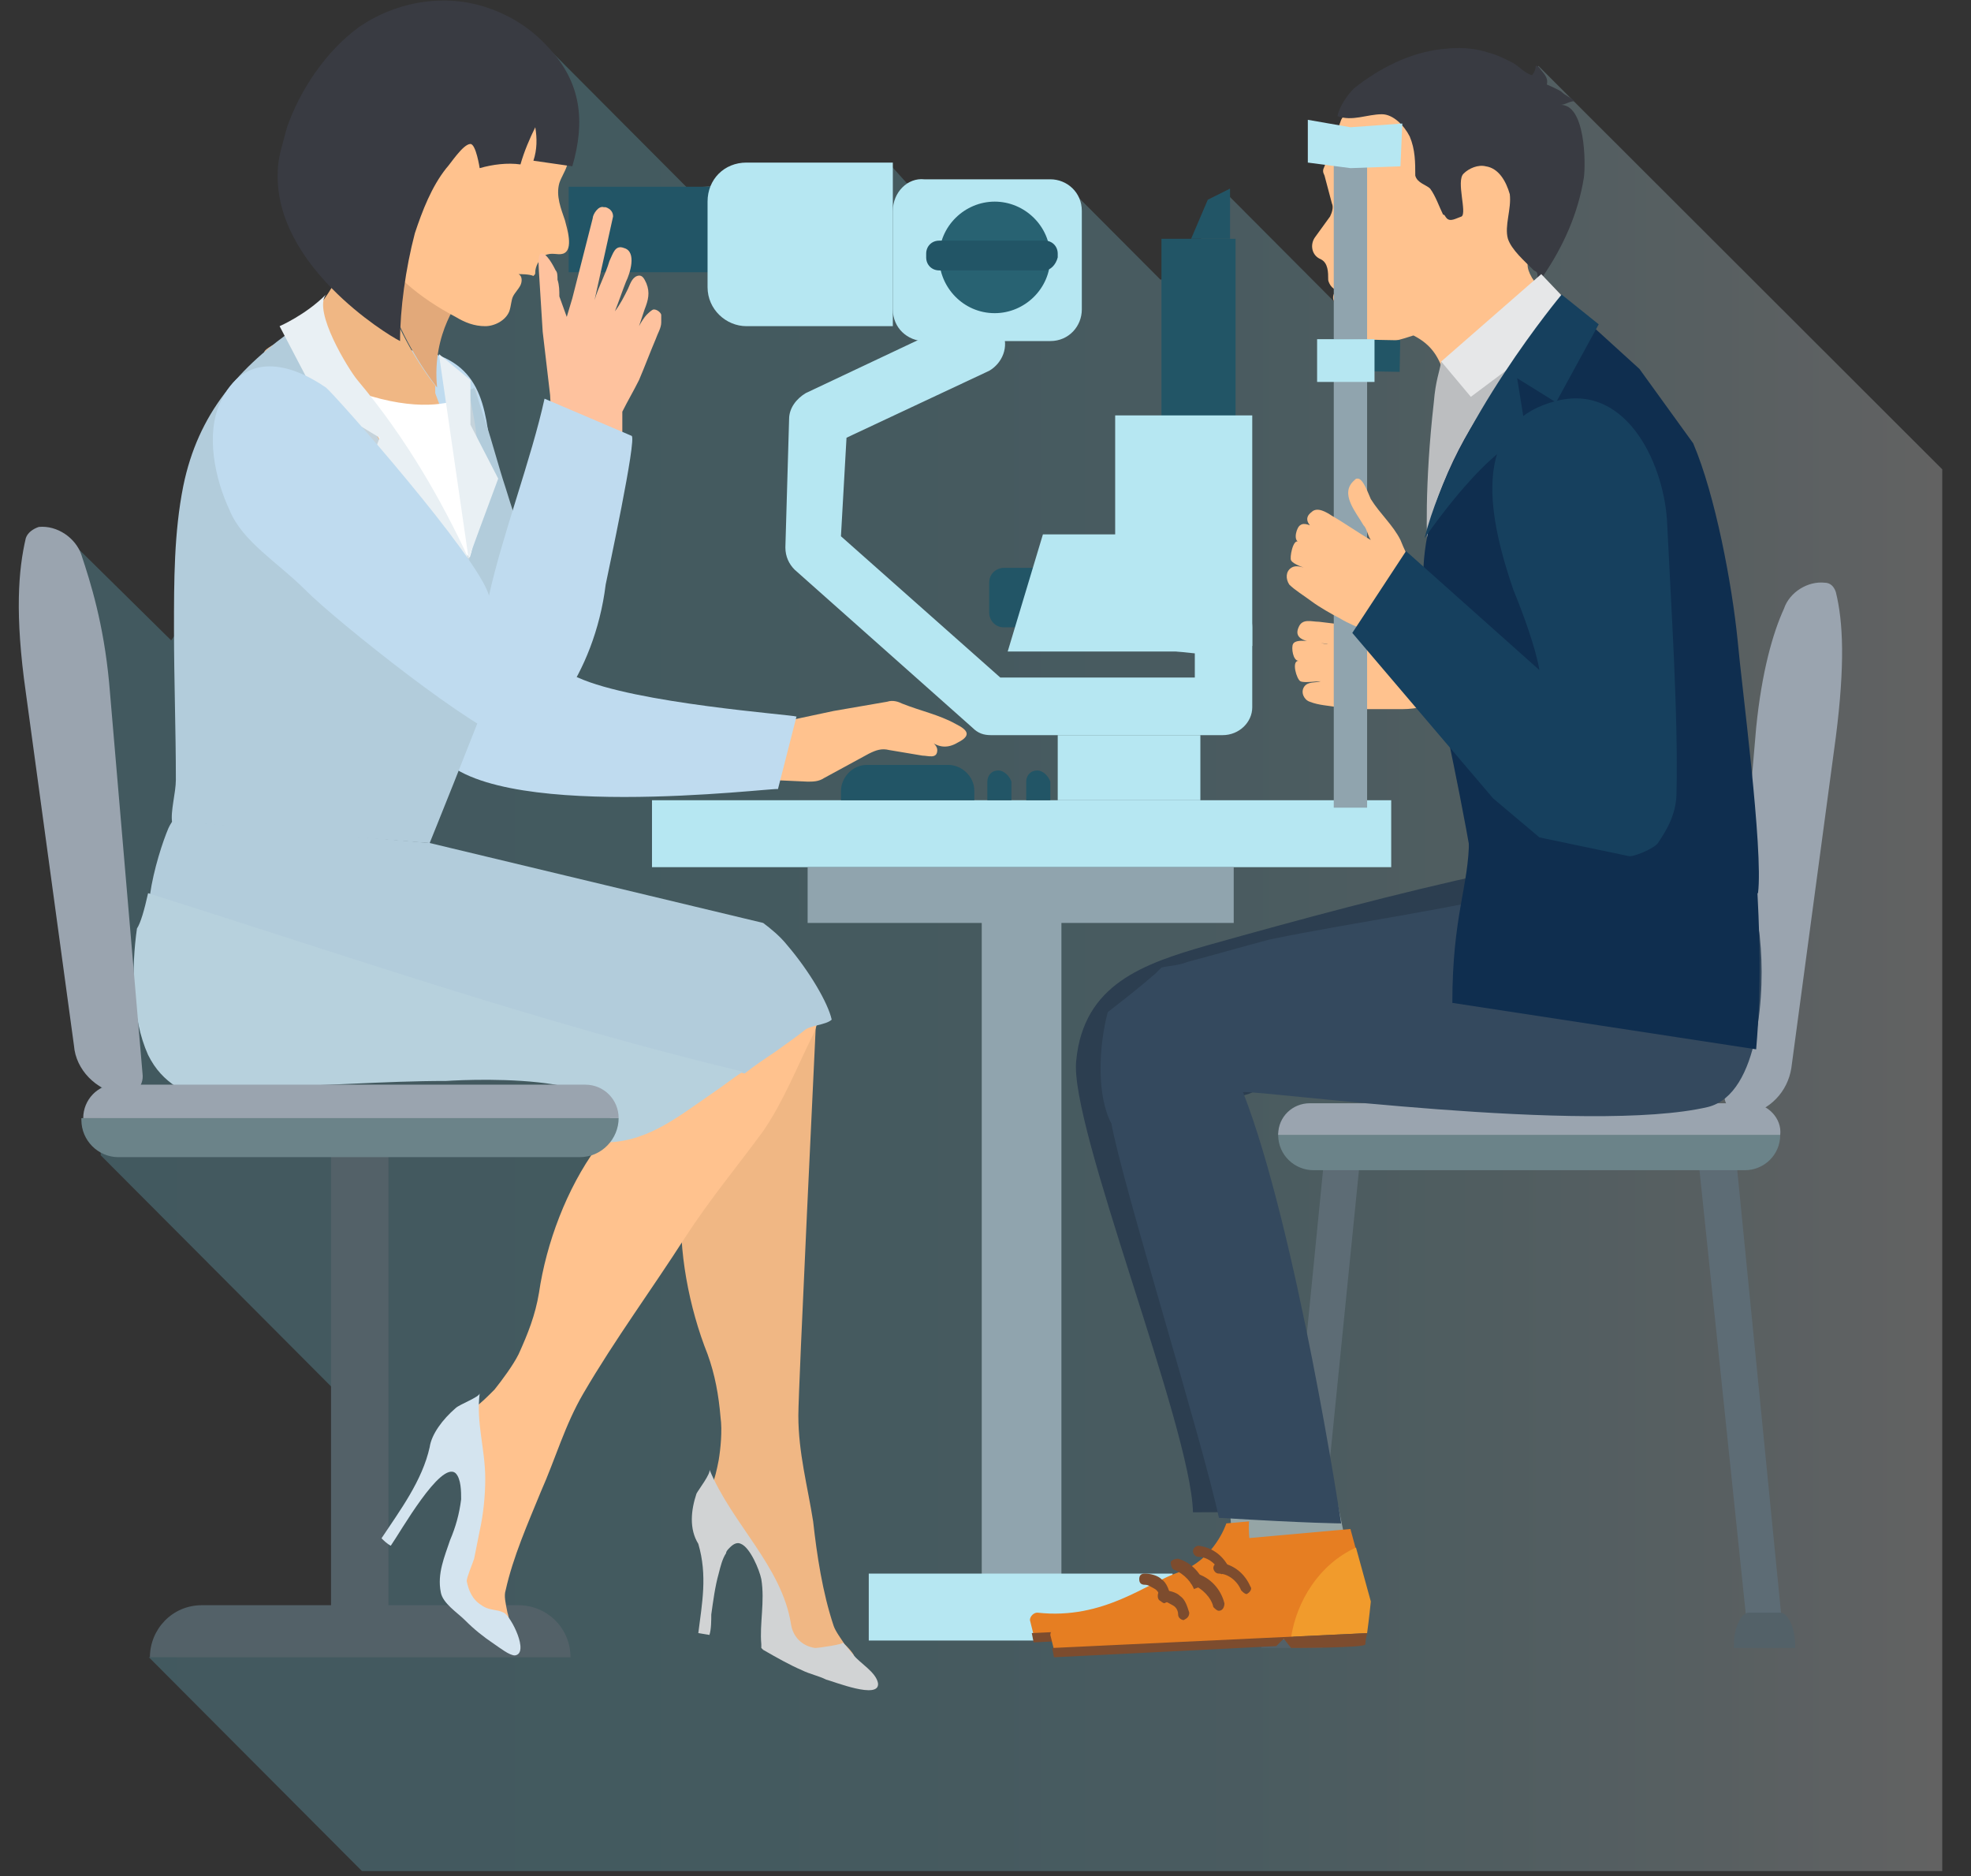 <svg width="62" height="59" viewBox="0 0 62 59" fill="none" xmlns="http://www.w3.org/2000/svg">
<rect x="0" y="0" width="62" height="59" fill="#333333" stroke="none"/>
<path opacity="0.31" d="M61.096 14.76V58.844H11.386L4.684 52.12L10.862 50.717L11.037 44.227L3.169 36.334V34.229L1.945 16.748L5.384 20.139L10.57 12.947L10.862 5.58L17.039 1.312L21.643 5.931L27.995 5.171L28.52 5.756L33.648 5.931L36.504 8.796L37.203 8.621L38.543 6.048L42.098 9.615L42.739 4.236L47.693 3.768L48.392 2.072L61.096 14.76Z" fill="url(#paint0_linear_35_674)"/>
<path d="M33.388 28.09H30.882V49.898H33.388V28.09Z" fill="#90A4AE"/>
<path d="M36.885 49.489H27.328V51.594H36.885V49.489Z" fill="#B6E7F2"/>
<path d="M43.762 25.167H20.509V27.272H43.762V25.167Z" fill="#B6E7F2"/>
<path d="M38.808 27.272H25.405V29.026H38.808V27.272Z" fill="#90A4AE"/>
<path d="M34.496 19.73H31.582C31.291 19.73 31.116 19.496 31.116 19.262V18.326C31.116 18.034 31.349 17.859 31.582 17.859H34.496V19.73Z" fill="#225566"/>
<path d="M38.458 23.12H31.174C30.941 23.12 30.766 23.062 30.591 22.887L24.997 17.917C24.822 17.742 24.705 17.508 24.705 17.215L24.822 13.181C24.822 12.83 25.055 12.538 25.346 12.363L30.3 10.024C30.766 9.79 31.29 10.024 31.523 10.433C31.757 10.901 31.523 11.427 31.116 11.661L26.628 13.766L26.453 16.865L31.465 21.308H37.584V20.548L33.039 20.08C32.514 20.022 32.164 19.554 32.223 19.086C32.281 18.619 32.747 18.209 33.214 18.268L38.575 18.852C39.041 18.911 39.391 19.262 39.391 19.73V22.244C39.391 22.711 38.983 23.12 38.458 23.12Z" fill="#B6E7F2"/>
<path d="M23.598 5.873H17.887V8.562H23.598V5.873Z" fill="#225566"/>
<path d="M23.481 5.113C22.782 5.113 22.257 5.639 22.257 6.341V9.03C22.257 9.732 22.84 10.258 23.481 10.258H28.085V5.113H23.481Z" fill="#B6E7F2"/>
<path d="M28.085 6.633V9.732C28.085 10.316 28.552 10.726 29.076 10.726H33.039C33.622 10.726 34.03 10.258 34.03 9.732V6.633C34.03 6.048 33.563 5.639 33.039 5.639H29.076C28.552 5.581 28.085 6.048 28.085 6.633Z" fill="#B6E7F2"/>
<path d="M33.039 8.095C33.039 9.089 32.223 9.849 31.29 9.849C30.3 9.849 29.542 9.03 29.542 8.095C29.542 7.101 30.358 6.341 31.29 6.341C32.223 6.341 33.039 7.101 33.039 8.095Z" fill="#286272"/>
<path d="M32.864 8.504H29.542C29.309 8.504 29.134 8.328 29.134 8.095V7.978C29.134 7.744 29.309 7.568 29.542 7.568H32.864C33.097 7.568 33.272 7.744 33.272 7.978V8.095C33.214 8.328 33.039 8.504 32.864 8.504Z" fill="#225566"/>
<path d="M38.866 7.51H36.535V17.215H38.866V7.51Z" fill="#225566"/>
<path d="M39.333 20.49H31.698L32.806 16.806H39.333V20.49Z" fill="#B6E7F2"/>
<path d="M39.391 13.064H35.079V20.314H39.391V13.064Z" fill="#B6E7F2"/>
<path d="M37.759 23.12H33.272V25.167H37.759V23.12Z" fill="#B6E7F2"/>
<path d="M30.591 25.167H26.454V24.875C26.454 24.465 26.803 24.056 27.27 24.056H29.834C30.242 24.056 30.649 24.407 30.649 24.875V25.167H30.591Z" fill="#225566"/>
<path d="M31.407 24.231C31.174 24.231 31.058 24.407 31.058 24.582V25.167H31.815V24.582C31.757 24.407 31.582 24.231 31.407 24.231Z" fill="#225566"/>
<path d="M32.631 24.231C32.398 24.231 32.281 24.407 32.281 24.582V25.167H33.039V24.582C32.981 24.407 32.806 24.231 32.631 24.231Z" fill="#225566"/>
<path d="M38.692 7.51H37.468L37.992 6.282L38.692 5.931V7.51Z" fill="#225566"/>
<path d="M10.413 51.301H12.219L12.219 35.749H10.413L10.413 51.301Z" fill="#536168"/>
<path d="M4.716 52.12H17.945C17.945 51.184 17.187 50.483 16.313 50.483H6.348C5.415 50.483 4.716 51.243 4.716 52.12Z" fill="#536168"/>
<path d="M23.948 31.247L23.656 30.78C24.064 30.838 24.53 30.897 24.938 30.838C25.172 30.838 25.405 30.78 25.579 30.955C25.696 31.072 25.754 31.306 25.696 31.54C25.638 32.826 25.113 43.642 25.113 44.519C25.113 45.689 25.405 46.741 25.579 47.852C25.696 48.904 25.871 50.074 26.221 51.126C26.279 51.301 26.454 51.535 26.57 51.711C26.687 51.828 26.803 51.945 26.861 52.062C26.745 52.12 26.687 52.237 26.57 52.237C26.454 52.295 26.337 52.295 26.221 52.354L25.288 52.12C24.88 51.886 24.705 51.535 24.589 51.126C24.472 50.717 24.53 50.249 24.356 49.84C24.181 49.372 23.773 49.021 23.482 48.612C23.307 48.378 23.132 48.086 22.899 47.91C22.724 47.735 22.549 47.618 22.374 47.443C22.141 47.209 22.258 47.092 22.374 46.741C22.491 46.507 22.549 46.215 22.607 45.922C22.666 45.572 22.724 44.987 22.666 44.578C22.607 43.876 22.491 43.233 22.258 42.59C21.675 41.128 21.325 39.316 21.442 37.737C21.5 37.036 21.675 36.392 21.791 35.691C21.966 35.048 22.258 34.288 22.258 33.586C22.258 33.118 22.083 32.651 22.024 32.183C21.966 31.832 21.966 31.423 21.908 31.072L23.948 31.247Z" fill="#F0B784"/>
<path d="M21.908 46.975C21.966 46.858 22.374 46.332 22.316 46.215C23.015 47.91 24.589 49.255 24.88 51.068C24.938 51.477 25.23 51.769 25.638 51.828C25.754 51.828 26.57 51.711 26.512 51.652C26.628 51.769 26.745 51.945 26.861 52.062C27.036 52.295 27.561 52.588 27.619 52.938C27.677 53.465 26.22 52.88 25.987 52.822C25.754 52.705 25.463 52.646 25.23 52.529C24.822 52.354 24.414 52.12 24.006 51.886L23.948 51.828C23.948 51.828 23.948 51.769 23.948 51.711C23.889 51.068 24.064 50.366 23.948 49.664C23.889 49.372 23.598 48.67 23.306 48.553C23.19 48.495 23.073 48.553 22.957 48.67C22.899 48.729 22.84 48.787 22.84 48.846C22.724 49.021 22.666 49.255 22.607 49.489C22.491 49.898 22.432 50.366 22.374 50.775C22.374 50.951 22.374 51.243 22.316 51.418L21.966 51.36C22.083 50.424 22.258 49.547 21.966 48.553C21.675 48.086 21.733 47.501 21.908 46.975Z" fill="#D1D3D4"/>
<path d="M24.064 31.189C24.18 31.189 24.355 31.131 24.53 31.131C25.637 30.897 25.987 31.657 25.579 32.534C25.055 33.586 24.647 34.639 24.006 35.574C23.19 36.685 22.316 37.737 21.558 38.907C20.509 40.544 19.343 42.122 18.353 43.818C17.77 44.812 17.479 45.864 17.012 46.916C16.605 47.91 16.138 48.963 15.905 50.015C15.847 50.191 15.905 50.424 15.963 50.717C16.022 50.892 16.022 51.068 16.08 51.184C15.963 51.184 15.847 51.184 15.73 51.184C15.614 51.184 15.497 51.126 15.381 51.068L14.681 50.424C14.448 50.015 14.448 49.606 14.565 49.197C14.681 48.787 14.973 48.378 15.031 47.969C15.089 47.443 14.973 46.975 14.915 46.449C14.915 46.156 14.856 45.806 14.798 45.513C14.74 45.279 14.623 45.045 14.565 44.87C14.448 44.519 14.623 44.461 14.915 44.285C15.148 44.11 15.322 43.935 15.556 43.701C15.789 43.408 16.138 42.941 16.313 42.59C16.605 41.947 16.838 41.362 16.954 40.66C17.187 39.082 17.828 37.386 18.761 36.1C19.169 35.516 19.635 35.048 20.101 34.58C20.567 34.112 21.208 33.586 21.558 33.06C21.791 32.651 21.908 32.183 22.082 31.774C22.257 31.423 22.374 31.072 22.549 30.721C23.015 31.072 23.423 31.306 24.064 31.189Z" fill="#FFC28E"/>
<path d="M14.332 44.285C14.448 44.169 15.089 43.935 15.089 43.818C14.973 44.753 15.264 45.572 15.264 46.507C15.264 47.033 15.206 47.618 15.089 48.144C15.031 48.437 14.973 48.729 14.914 49.021C14.856 49.197 14.681 49.606 14.681 49.723C14.739 50.015 14.856 50.307 15.147 50.483C15.38 50.658 15.614 50.6 15.847 50.717C16.08 50.834 16.663 52.003 16.196 52.062C16.022 52.062 15.73 51.828 15.555 51.711C15.206 51.477 14.914 51.243 14.623 50.951C14.39 50.717 13.924 50.424 13.865 50.074C13.749 49.489 13.982 48.963 14.157 48.437C14.332 48.027 14.448 47.618 14.506 47.15C14.506 46.916 14.506 46.507 14.332 46.332C13.865 45.922 12.583 48.203 12.292 48.612C12.175 48.553 12.059 48.437 12.001 48.378C12.583 47.501 13.283 46.566 13.516 45.513C13.574 45.104 13.924 44.636 14.332 44.285Z" fill="#D4E4EF"/>
<path d="M5.299 26.044C5.357 25.927 5.416 25.81 5.474 25.81C5.474 25.81 5.765 25.81 6.173 25.869C8.155 26.044 13.516 26.512 13.516 26.512L24.006 29.026C24.239 29.201 24.53 29.435 24.764 29.727C25.463 30.546 26.046 31.54 26.162 32.066C25.987 32.241 25.463 32.241 25.288 32.417C24.997 32.651 24.647 32.885 24.414 33.06C24.064 33.294 23.715 33.528 23.423 33.761C17.013 32.241 10.835 30.078 4.716 28.149C4.833 27.33 5.124 26.453 5.299 26.044Z" fill="#B2CCDB"/>
<path d="M4.658 28.09C10.777 30.02 17.012 32.183 23.365 33.703C23.015 33.937 22.724 34.171 22.374 34.405C21.267 35.165 20.276 35.983 18.877 35.925C20.567 33.703 14.915 33.937 14.04 33.995C12.059 33.995 10.078 34.171 8.096 34.171C7.572 34.171 5.998 34.463 5.532 34.171C5.182 33.937 4.891 33.645 4.658 33.177C4.133 32.007 4.133 30.429 4.308 29.201C4.425 29.026 4.541 28.616 4.658 28.09Z" fill="#B7D1DD"/>
<path d="M24.297 22.77L26.22 22.36L27.91 22.068C28.085 22.01 28.26 22.068 28.376 22.127C28.959 22.36 29.542 22.477 30.066 22.77C30.416 22.945 30.591 23.121 30.125 23.354C29.833 23.53 29.542 23.53 29.25 23.296C29.367 23.354 29.483 23.471 29.483 23.588C29.483 23.881 29.192 23.764 29.017 23.764C28.668 23.705 28.318 23.647 27.968 23.588C27.735 23.53 27.56 23.588 27.327 23.705L25.929 24.465C25.754 24.582 25.579 24.582 25.404 24.582L24.122 24.524L24.297 22.77Z" fill="#FFC28E"/>
<path d="M12.758 11.018C13.049 11.018 13.399 11.018 13.69 11.135C15.439 11.72 15.264 13.415 15.555 14.935C15.847 16.221 16.313 17.449 16.488 18.735C16.546 19.262 16.546 19.73 16.721 20.197C16.954 20.957 17.478 21.016 18.178 21.308C19.984 22.127 24.938 22.477 25.054 22.536L24.472 24.816C24.355 24.758 15.264 25.927 13.749 23.647C13.399 23.12 13.166 22.477 12.933 21.951C12.117 20.197 11.068 18.502 10.893 16.514C10.777 14.818 9.961 12.48 11.767 11.31C12 11.135 12.35 11.018 12.758 11.018Z" fill="#BFDBEF"/>
<path d="M11.593 5.756C12.059 6.399 12.409 6.925 12.758 7.335C13.982 8.972 14.507 9.322 14.507 9.322C14.507 9.381 13.574 10.433 13.749 12.187C12.35 10.375 11.593 8.095 11.593 5.756Z" fill="#E2A97A"/>
<path d="M8.795 10.726C9.029 10.55 9.262 10.375 9.436 10.2C9.903 9.849 10.252 9.381 10.544 8.855C11.068 7.861 11.418 6.808 11.534 5.698C11.534 8.036 12.292 10.316 13.691 12.129C13.691 12.187 13.691 12.304 13.691 12.363C14.099 13.474 14.448 14.292 13.691 14.643C13.05 14.935 11.068 13.766 10.311 13.357C10.136 13.24 10.019 13.181 10.019 13.181C9.903 13.123 9.786 12.48 9.728 12.304C9.67 12.07 9.553 11.778 9.436 11.603C9.32 11.427 9.203 11.369 9.029 11.31C8.854 11.252 8.446 11.252 8.329 11.135C8.213 11.018 8.621 10.843 8.795 10.726Z" fill="#F0B784"/>
<path d="M16.313 8.621C16.429 8.679 16.429 8.855 16.371 8.972C16.313 9.089 16.196 9.206 16.138 9.322C16.08 9.439 16.08 9.615 16.021 9.79C15.905 10.082 15.555 10.258 15.264 10.258C14.914 10.258 14.623 10.141 14.331 9.966C13.224 9.381 12.175 8.562 11.651 7.452C11.184 6.399 11.184 5.23 11.243 4.119C11.301 3.417 11.359 2.716 11.592 2.073C11.651 1.897 11.767 1.722 11.884 1.546C12.991 0.026 14.914 0.143 16.371 1.02C17.77 1.839 18.411 3.71 17.828 5.23C17.77 5.405 17.653 5.581 17.595 5.756C17.478 6.165 17.653 6.575 17.77 6.925C17.828 7.159 18.061 7.861 17.712 7.978C17.537 8.036 17.362 7.919 17.129 8.036C16.954 8.153 16.837 8.387 16.837 8.562C16.837 8.621 16.837 8.621 16.779 8.679C16.663 8.621 16.371 8.621 16.313 8.621Z" fill="#FFC28E"/>
<path d="M14.798 17.566C13.049 16.163 12.175 14.467 11.359 12.538C11.359 12.48 11.359 12.421 11.359 12.363C13.108 12.947 14.157 12.713 14.623 12.48C14.798 14.234 15.147 15.812 14.798 17.566Z" fill="white"/>
<path d="M14.973 17.683C15.322 15.929 14.798 14.234 14.623 12.48C14.856 12.363 14.973 12.246 14.973 12.246L16.197 17.742L15.089 21.25L11.884 20.197C11.884 20.197 11.534 17.8 11.301 12.538C12.175 14.467 13.166 16.28 14.973 17.683Z" fill="#C5D3DB"/>
<path d="M13.516 26.512C13.516 26.512 11.01 26.336 5.998 25.869C9.495 25.108 12.991 23.179 15.73 20.899C14.798 23.354 13.516 26.512 13.516 26.512Z" fill="#B2CCDB"/>
<path d="M16.488 17.215C16.313 16.572 16.08 15.929 15.905 15.345C15.672 14.643 15.497 13.941 15.264 13.24C15.147 12.889 15.031 12.538 14.914 12.187C14.856 12.246 14.798 12.246 14.739 12.246C14.798 12.538 14.856 12.889 14.914 13.181C15.031 13.883 15.089 14.584 15.089 15.345C15.089 15.754 15.089 16.105 15.089 16.514C15.089 16.689 14.739 17.508 14.739 17.742C14.739 17.625 14.157 17.099 14.098 16.982C13.632 16.397 13.166 15.812 12.7 15.286C11.884 14.234 11.126 13.123 10.369 12.012C9.961 11.427 9.611 10.842 9.378 10.258C7.513 11.544 6.231 13.006 5.765 15.286C5.473 16.748 5.473 18.268 5.473 19.788C5.473 21.366 5.532 22.945 5.532 24.524C5.532 24.933 5.357 25.518 5.415 25.869C5.473 26.336 5.707 25.927 6.115 25.985C9.611 25.225 13.108 23.296 15.847 21.016C16.371 19.613 16.837 18.443 16.837 18.268C16.721 17.858 16.604 17.508 16.488 17.215Z" fill="#B2CCDB"/>
<path d="M8.737 5.405C8.737 4.937 8.912 4.47 9.029 4.002C9.437 2.833 10.252 1.605 11.301 0.845C12.409 0.085 13.866 -0.208 15.206 0.202C15.964 0.435 16.663 0.845 17.246 1.488C18.295 2.599 18.411 3.827 18.003 5.23C17.595 5.171 17.187 5.113 16.779 5.054C16.896 4.704 16.896 4.353 16.838 4.002C16.663 4.353 16.488 4.762 16.372 5.171C15.964 5.113 15.497 5.171 15.089 5.288C15.089 5.288 14.973 4.528 14.798 4.528C14.565 4.528 14.157 5.171 14.04 5.288C13.574 5.873 13.283 6.633 13.05 7.335C12.758 8.445 12.584 9.732 12.584 10.726C12.117 10.492 8.621 8.328 8.737 5.405Z" fill="#393B42"/>
<path d="M19.46 35.165C19.46 35.808 18.936 36.392 18.236 36.392H3.726C3.085 36.392 2.56 35.866 2.56 35.223V35.165H19.46Z" fill="#6B8389"/>
<path d="M3.609 34.112H18.411C18.994 34.112 19.46 34.58 19.46 35.165H2.618C2.618 34.58 3.084 34.112 3.609 34.112Z" fill="#9AA4AF"/>
<path d="M3.434 21.483L4.483 33.761C4.541 34.171 4.192 34.522 3.784 34.405C3.026 34.288 2.385 33.645 2.327 32.885L0.812 21.776C0.462 19.32 0.578 17.917 0.812 16.923C0.87 16.748 1.045 16.631 1.219 16.572C1.802 16.514 2.385 16.923 2.56 17.449C2.851 18.326 3.259 19.613 3.434 21.483Z" fill="#9AA4AF"/>
<path d="M13.807 11.135L14.74 17.566L15.672 15.052L14.798 13.357V11.953L13.807 11.135Z" fill="#E9F0F4"/>
<path d="M14.74 17.566C13.924 15.812 12.816 13.824 11.243 11.953C10.952 11.603 9.844 9.79 10.252 9.264C9.611 9.907 8.795 10.258 8.795 10.258L10.019 12.597L11.942 13.766L11.593 14.701L14.74 17.566Z" fill="#E9F0F4"/>
<path d="M56.116 51.652L54.601 36.334L53.435 36.568L55.009 51.652H56.116Z" fill="#5D6C75"/>
<path d="M41.256 51.652L42.771 36.568L41.664 36.334L40.148 51.652H41.256Z" fill="#5D6C75"/>
<path d="M56.466 51.828C56.466 51.769 56.466 51.769 56.466 51.711C56.466 51.184 56.233 50.717 56 50.717H55.009C54.776 50.717 54.543 51.184 54.543 51.711C54.543 51.769 54.543 51.769 54.543 51.828H56.466Z" fill="#536168"/>
<path d="M41.605 51.828C41.605 51.769 41.605 51.769 41.605 51.711C41.605 51.184 41.372 50.717 41.139 50.717H40.148C39.915 50.717 39.682 51.184 39.682 51.711C39.682 51.769 39.682 51.769 39.682 51.828H41.605Z" fill="#536168"/>
<path d="M40.206 35.691C40.206 36.334 40.731 36.802 41.314 36.802H54.892C55.475 36.802 55.999 36.334 55.999 35.691V35.632H40.206V35.691Z" fill="#6B8389"/>
<path d="M55.067 34.697H41.197C40.673 34.697 40.206 35.106 40.206 35.691H55.999C56.058 35.165 55.592 34.697 55.067 34.697Z" fill="#9AA4AF"/>
<path d="M55.242 22.887L54.252 34.405C54.193 34.755 54.543 35.106 54.951 35.048C55.65 34.931 56.233 34.346 56.349 33.586L57.748 23.179C58.039 20.899 57.981 19.554 57.748 18.619C57.69 18.443 57.573 18.326 57.398 18.326C56.874 18.268 56.291 18.619 56.116 19.145C55.767 19.905 55.417 21.133 55.242 22.887Z" fill="#9AA4AF"/>
<path d="M38.75 47.209C38.633 47.267 38.75 48.203 38.75 48.203L41.722 47.852L41.489 46.741L38.75 47.209Z" fill="#95A5A6"/>
<path d="M42.013 48.261L41.838 47.618L38.575 47.91C38.575 47.91 38.225 49.021 37.118 49.431C36.069 49.781 34.728 50.951 32.631 50.717C32.514 50.717 32.398 50.834 32.398 50.951L32.514 51.418L40.032 51.068C40.207 49.84 40.906 48.729 42.013 48.261Z" fill="#E67E22"/>
<path d="M39.974 51.009L42.363 50.892C42.421 50.483 42.48 49.898 42.48 49.898L42.013 48.203C40.906 48.729 40.207 49.84 39.974 51.009Z" fill="#F19B2C"/>
<path d="M42.363 50.892L32.456 51.36L32.514 51.652L39.507 51.301L39.74 51.068L39.973 51.36C39.973 51.36 42.363 51.36 42.304 51.243C42.363 51.301 42.363 51.126 42.363 50.892Z" fill="#7D4C2E"/>
<path d="M36.652 50.425C36.593 50.425 36.477 50.366 36.477 50.249C36.477 50.132 36.419 50.015 36.302 49.957C36.186 49.898 36.127 49.84 36.011 49.84C35.894 49.84 35.836 49.781 35.836 49.664C35.836 49.547 35.894 49.489 36.011 49.489C36.186 49.489 36.419 49.547 36.535 49.664C36.71 49.781 36.768 50.015 36.827 50.191C36.827 50.366 36.71 50.425 36.652 50.425Z" fill="#7D4C2E"/>
<path d="M37.759 50.191C37.701 50.191 37.642 50.132 37.584 50.074C37.526 49.781 37.235 49.489 36.943 49.372C36.885 49.372 36.827 49.255 36.827 49.138C36.827 49.08 36.943 49.021 37.06 49.021C37.468 49.138 37.817 49.489 37.934 49.957C37.934 50.074 37.876 50.191 37.759 50.191Z" fill="#7D4C2E"/>
<path d="M38.575 49.606C38.517 49.606 38.458 49.547 38.4 49.489C38.283 49.197 37.992 48.963 37.701 48.963C37.584 48.963 37.526 48.846 37.526 48.788C37.526 48.67 37.642 48.612 37.701 48.612C38.167 48.67 38.517 48.963 38.691 49.372C38.808 49.489 38.75 49.606 38.575 49.606C38.633 49.606 38.633 49.606 38.575 49.606Z" fill="#7D4C2E"/>
<path d="M39.333 47.735C39.216 47.794 39.333 48.729 39.333 48.729L42.305 48.378L42.072 47.267L39.333 47.735Z" fill="#95A5A6"/>
<path d="M42.654 48.729L42.479 48.086L39.216 48.378C39.216 48.378 38.866 49.489 37.759 49.898C36.71 50.249 35.37 51.418 33.272 51.185C33.155 51.185 33.039 51.301 33.039 51.418L33.155 51.886L40.673 51.535C40.789 50.366 41.489 49.197 42.654 48.729Z" fill="#E67E22"/>
<path d="M40.615 51.477L43.004 51.36C43.062 50.951 43.121 50.366 43.121 50.366L42.654 48.67C41.489 49.197 40.79 50.366 40.615 51.477Z" fill="#F19B2C"/>
<path d="M43.004 51.36L33.097 51.828L33.155 52.12L40.148 51.769L40.381 51.535L40.614 51.828C40.614 51.828 43.004 51.828 42.946 51.711C42.946 51.769 42.946 51.594 43.004 51.36Z" fill="#7D4C2E"/>
<path d="M37.234 50.951C37.176 50.951 37.059 50.892 37.059 50.775C37.059 50.658 37.001 50.541 36.885 50.483C36.768 50.425 36.71 50.366 36.593 50.366C36.477 50.366 36.419 50.307 36.419 50.191C36.419 50.074 36.477 50.015 36.593 50.015C36.768 50.015 37.001 50.074 37.118 50.191C37.293 50.307 37.351 50.541 37.409 50.717C37.409 50.834 37.351 50.892 37.234 50.951Z" fill="#7D4C2E"/>
<path d="M38.342 50.658C38.283 50.658 38.225 50.6 38.167 50.541C38.108 50.249 37.817 49.957 37.526 49.84C37.468 49.84 37.409 49.723 37.409 49.606C37.409 49.547 37.526 49.489 37.642 49.489C38.05 49.606 38.4 49.957 38.516 50.425C38.516 50.541 38.458 50.658 38.342 50.658Z" fill="#7D4C2E"/>
<path d="M39.216 50.132C39.158 50.132 39.099 50.074 39.041 50.015C38.925 49.723 38.633 49.489 38.342 49.489C38.225 49.489 38.167 49.372 38.167 49.314C38.167 49.197 38.283 49.138 38.342 49.138C38.808 49.197 39.158 49.489 39.333 49.898C39.391 49.957 39.333 50.074 39.216 50.132Z" fill="#7D4C2E"/>
<path d="M44.461 19.846C44.228 19.671 43.995 19.496 43.82 19.32C43.412 19.028 42.887 18.852 42.421 18.56C42.304 18.443 41.897 18.092 41.722 18.151C41.663 18.151 41.663 18.209 41.663 18.268C41.43 18.852 42.188 19.145 42.538 19.379C42.654 19.496 42.829 19.613 42.946 19.73C42.479 19.671 41.955 19.613 41.489 19.554C41.255 19.554 40.964 19.437 40.848 19.73C40.614 20.256 41.547 20.197 41.78 20.256C41.547 20.256 40.789 20.022 40.673 20.256C40.614 20.373 40.673 20.782 40.848 20.782C40.614 20.782 40.789 21.366 40.906 21.425C41.022 21.483 41.372 21.425 41.547 21.425C41.372 21.483 41.139 21.425 41.022 21.6C40.906 21.776 41.022 22.01 41.197 22.068C41.489 22.185 41.78 22.185 42.071 22.244C42.363 22.302 42.829 22.302 43.12 22.302C43.47 22.302 43.761 22.302 44.111 22.302C44.577 22.302 44.927 22.185 45.393 22.068L44.869 20.08C44.752 20.022 44.519 19.905 44.461 19.846Z" fill="#FFC28E"/>
<path d="M48.191 8.738C47.783 8.036 48.365 7.978 48.773 7.452C49.939 5.931 49.414 3.827 47.783 3.008C46.384 2.248 44.344 1.897 42.946 2.716C42.946 2.891 43.004 3.008 42.946 3.242C42.946 3.3 42.946 3.359 42.946 3.417L42.538 3.476C42.363 3.534 42.246 3.651 42.188 3.768L41.664 5.23C41.605 5.347 41.605 5.405 41.664 5.522L41.897 6.399C41.955 6.516 41.897 6.691 41.839 6.808L41.372 7.452C41.197 7.685 41.256 8.036 41.547 8.153C41.78 8.27 41.78 8.562 41.78 8.796C41.78 8.855 41.839 8.972 41.897 9.03C41.955 9.089 42.072 9.147 42.013 9.147C41.897 9.322 41.897 9.439 42.072 9.615C42.305 9.849 42.13 10.258 42.246 10.55C42.305 10.667 42.421 10.784 42.538 10.784C42.654 10.784 43.179 10.784 43.354 10.784C43.703 10.784 44.111 10.667 44.461 10.55C45.044 10.843 45.277 11.252 45.452 11.836C45.51 12.012 45.976 12.83 46.093 12.947C46.384 13.24 46.617 12.889 46.909 12.713C47.491 12.304 48.132 11.661 48.54 11.076C48.832 10.667 49.123 10.55 48.89 10.082C48.89 9.907 48.249 8.796 48.191 8.738Z" fill="#FFC28E"/>
<path d="M48.249 8.504C47.958 8.212 47.55 7.861 47.433 7.51C47.317 7.101 47.55 6.575 47.492 6.107C47.375 5.698 47.142 5.288 46.734 5.23C46.501 5.171 46.209 5.288 46.035 5.464C45.801 5.698 46.151 6.691 45.976 6.808C45.801 6.867 45.627 6.984 45.51 6.867C45.452 6.808 45.452 6.75 45.394 6.75C45.277 6.516 45.16 6.165 44.986 5.931C44.869 5.814 44.578 5.756 44.519 5.522C44.519 5.113 44.519 4.704 44.345 4.294C44.17 3.944 43.82 3.593 43.47 3.593C43.004 3.593 42.538 3.827 42.072 3.651C42.13 3.359 42.363 3.008 42.596 2.774C43.412 2.131 44.345 1.663 45.335 1.546C45.86 1.488 46.326 1.488 46.85 1.663C47.084 1.722 47.317 1.839 47.55 1.956C47.783 2.073 47.958 2.306 48.191 2.365C48.249 2.306 48.307 2.19 48.307 2.073C48.366 2.073 48.366 2.073 48.424 2.131C48.541 2.306 48.715 2.423 48.657 2.657C48.657 2.657 49.065 2.833 49.123 2.891C49.24 3.008 49.415 3.067 49.531 3.183C49.356 3.183 49.24 3.3 49.065 3.3C49.881 3.242 49.881 5.171 49.823 5.581C49.648 6.691 49.181 7.744 48.541 8.679C48.482 8.738 48.482 8.796 48.366 8.796C48.366 8.562 48.366 8.562 48.249 8.504C48.307 8.504 48.307 8.504 48.249 8.504Z" fill="#393B42"/>
<path d="M45.335 11.369C45.277 11.72 45.16 11.954 45.102 12.655C44.81 15.228 44.869 17.099 44.927 17.625C44.985 18.268 45.044 19.145 45.218 20.139C46.617 17.449 48.016 15.929 48.657 14.584C49.531 12.83 50.114 11.427 50.114 11.018C50.114 10.609 49.939 10.141 49.473 9.79C48.249 8.913 46.209 11.193 46.209 11.193L45.335 11.369Z" fill="#BCBEC0"/>
<path d="M48.482 8.621L45.335 11.369L46.267 12.48L49.706 9.907L48.482 8.621Z" fill="#E6E7E8"/>
<path d="M45.102 16.046C45.801 13.824 47.025 12.246 47.899 11.252L49.706 9.907L51.571 11.603L53.261 13.941C53.96 15.578 54.484 18.385 54.659 20.139C54.776 21.483 55.475 26.745 55.3 28.09C52.212 28.266 49.356 26.804 46.325 27.213C45.218 20.84 44.228 18.852 45.102 16.046Z" fill="#0F2E4F"/>
<path d="M49.123 9.264C49.123 9.264 45.743 13.298 44.81 16.923C46.967 13.883 48.016 13.707 48.016 13.707L47.724 11.895L48.948 12.655L50.289 10.199L49.123 9.264Z" fill="#16405E"/>
<path d="M43.004 4.177H41.955V25.401H43.004V4.177Z" fill="#90A4AE"/>
<path d="M44.403 17.742C44.286 17.508 44.169 17.274 44.053 16.982C43.82 16.514 43.412 16.163 43.12 15.695C43.062 15.578 42.887 15.052 42.713 15.052C42.654 15.052 42.654 15.052 42.596 15.111C42.13 15.52 42.654 16.105 42.887 16.514C43.004 16.631 43.004 16.806 43.12 16.982C42.713 16.748 42.305 16.455 41.897 16.221C41.722 16.105 41.431 15.929 41.256 16.105C40.789 16.455 41.664 16.865 41.897 16.982C41.722 16.865 41.139 16.338 40.906 16.514C40.789 16.572 40.673 16.982 40.848 17.04C40.673 16.923 40.556 17.566 40.615 17.625C40.673 17.742 41.023 17.859 41.197 17.917C41.023 17.859 40.789 17.742 40.615 17.859C40.44 17.976 40.44 18.209 40.556 18.385C40.731 18.56 41.023 18.736 41.256 18.911C41.489 19.086 41.897 19.32 42.13 19.437C42.421 19.613 42.713 19.73 43.004 19.846C43.412 20.08 43.761 20.08 44.286 20.197L44.636 18.151C44.577 18.034 44.403 17.8 44.403 17.742Z" fill="#FFC28E"/>
<path d="M41.139 3.768V5.113L42.48 5.288L44.053 5.23L44.111 3.885L42.48 4.002L41.139 3.768Z" fill="#B6E7F2"/>
<path d="M41.889 10.662L41.871 11.655L44.027 11.695L44.045 10.702L41.889 10.662Z" fill="#225566"/>
<path d="M43.237 10.667H41.431V12.012H43.237V10.667Z" fill="#B6E7F2"/>
<path d="M19.402 14.526L19.576 13.591V12.947C19.751 12.597 19.926 12.304 20.101 11.953C20.276 11.544 20.451 11.076 20.625 10.667C20.684 10.492 20.8 10.316 20.8 10.141C20.8 10.082 20.8 9.966 20.8 9.907C20.8 9.849 20.684 9.732 20.567 9.732C20.509 9.732 20.392 9.849 20.334 9.907C20.276 9.966 20.159 10.141 20.101 10.258C20.159 10.082 20.218 9.907 20.276 9.732C20.392 9.439 20.451 9.205 20.334 8.913C20.276 8.796 20.218 8.621 20.043 8.679C19.868 8.738 19.81 8.972 19.751 9.089C19.635 9.322 19.518 9.556 19.343 9.79C19.46 9.498 19.576 9.147 19.693 8.855C19.81 8.621 20.043 7.919 19.635 7.802C19.343 7.685 19.285 7.978 19.169 8.212C19.052 8.621 18.819 9.03 18.702 9.439L19.285 6.808C19.285 6.691 19.227 6.574 19.052 6.516H18.994C18.819 6.458 18.644 6.75 18.644 6.867L18.003 9.381L17.828 9.966L17.595 9.322C17.595 9.147 17.595 8.972 17.537 8.796C17.537 8.679 17.537 8.562 17.479 8.504C17.42 8.387 17.187 7.919 17.012 7.978C16.896 8.036 16.954 8.445 16.954 8.562L17.071 10.433L17.304 12.421L17.362 13.532L17.245 14.117L19.343 14.526H19.402Z" fill="#FEC29E"/>
<path d="M17.129 12.538C16.721 14.409 15.789 16.865 15.381 18.736C15.089 17.566 10.544 12.421 10.252 12.187C9.145 11.427 7.688 11.018 6.931 12.655C6.464 13.649 6.756 15.052 7.222 16.046C7.63 17.04 8.737 17.683 9.611 18.56C10.602 19.554 15.089 23.12 16.022 23.238C16.954 23.354 18.702 21.25 19.052 18.385C19.11 18.092 20.043 13.766 19.868 13.707L17.129 12.538Z" fill="#BFDBEF"/>
<path d="M48.132 27.155C47.724 27.272 47.316 27.33 46.908 27.447C43.936 28.09 40.906 28.909 37.992 29.727C35.952 30.312 34.087 30.955 33.854 33.352C33.621 35.398 37.468 44.87 37.526 47.56C41.605 47.56 41.663 47.326 41.663 47.326C41.663 47.326 38.691 39.374 38.4 34.989C38.458 34.931 38.517 34.814 38.575 34.755C38.75 34.58 39.041 34.463 39.274 34.405C40.265 33.995 41.139 33.528 41.78 32.651C42.246 32.008 42.829 31.423 43.412 30.897C44.694 29.844 45.51 29.143 47.025 28.616C49.239 27.856 51.862 27.155 54.193 27.213L48.132 27.155Z" fill="#2C3E50"/>
<path d="M55.359 29.493C55.359 29.259 54.951 27.272 54.601 27.33L48.016 27.973C45.918 28.558 42.421 29.026 39.916 29.552C39.041 29.786 38.225 30.02 37.351 30.253C37.06 30.37 36.769 30.37 36.535 30.429C36.477 30.487 36.419 30.546 36.361 30.604C35.894 31.014 35.37 31.423 34.845 31.832C34.554 32.943 34.496 34.463 34.962 35.34C35.312 37.269 37.818 45.279 38.342 47.735C41.256 47.91 42.188 47.91 42.188 47.91C42.188 47.91 40.79 38.673 39.1 34.346C39.682 34.288 49.997 35.691 53.727 34.814C55.359 34.405 55.534 31.131 55.359 29.493Z" fill="#34495E"/>
<path d="M46.326 25.284C49.356 25.401 52.153 26.979 55.242 27.33C55.358 29.377 55.417 30.955 55.242 33.001L45.685 31.54C45.685 28.792 46.209 27.856 46.209 26.395C46.209 26.044 46.326 25.576 46.326 25.284Z" fill="#0F2E4F"/>
<path d="M52.153 26.512C52.386 26.161 52.736 25.635 52.736 24.933C52.794 22.477 52.561 18.969 52.445 16.514C52.386 14.701 51.221 12.07 49.006 12.597C46.093 13.298 46.908 16.514 47.608 18.56C47.899 19.262 48.307 20.373 48.424 21.074L44.228 17.332L42.538 19.905L46.967 25.108L48.424 26.336L51.221 26.921C51.337 26.979 52.037 26.687 52.153 26.512Z" fill="#16405E"/>
<defs>
<linearGradient id="paint0_linear_35_674" x1="1.957" y1="30.087" x2="61.096" y2="30.087" gradientUnits="userSpaceOnUse">
<stop stop-color="#65AFC2"/>
<stop offset="0.299" stop-color="#68B0C2"/>
<stop offset="0.482" stop-color="#70B2C3"/>
<stop offset="0.633" stop-color="#7EB6C4"/>
<stop offset="0.768" stop-color="#93BCC6"/>
<stop offset="0.89" stop-color="#ADC3C9"/>
<stop offset="1" stop-color="#CCCCCC"/>
</linearGradient>
</defs>
</svg>
